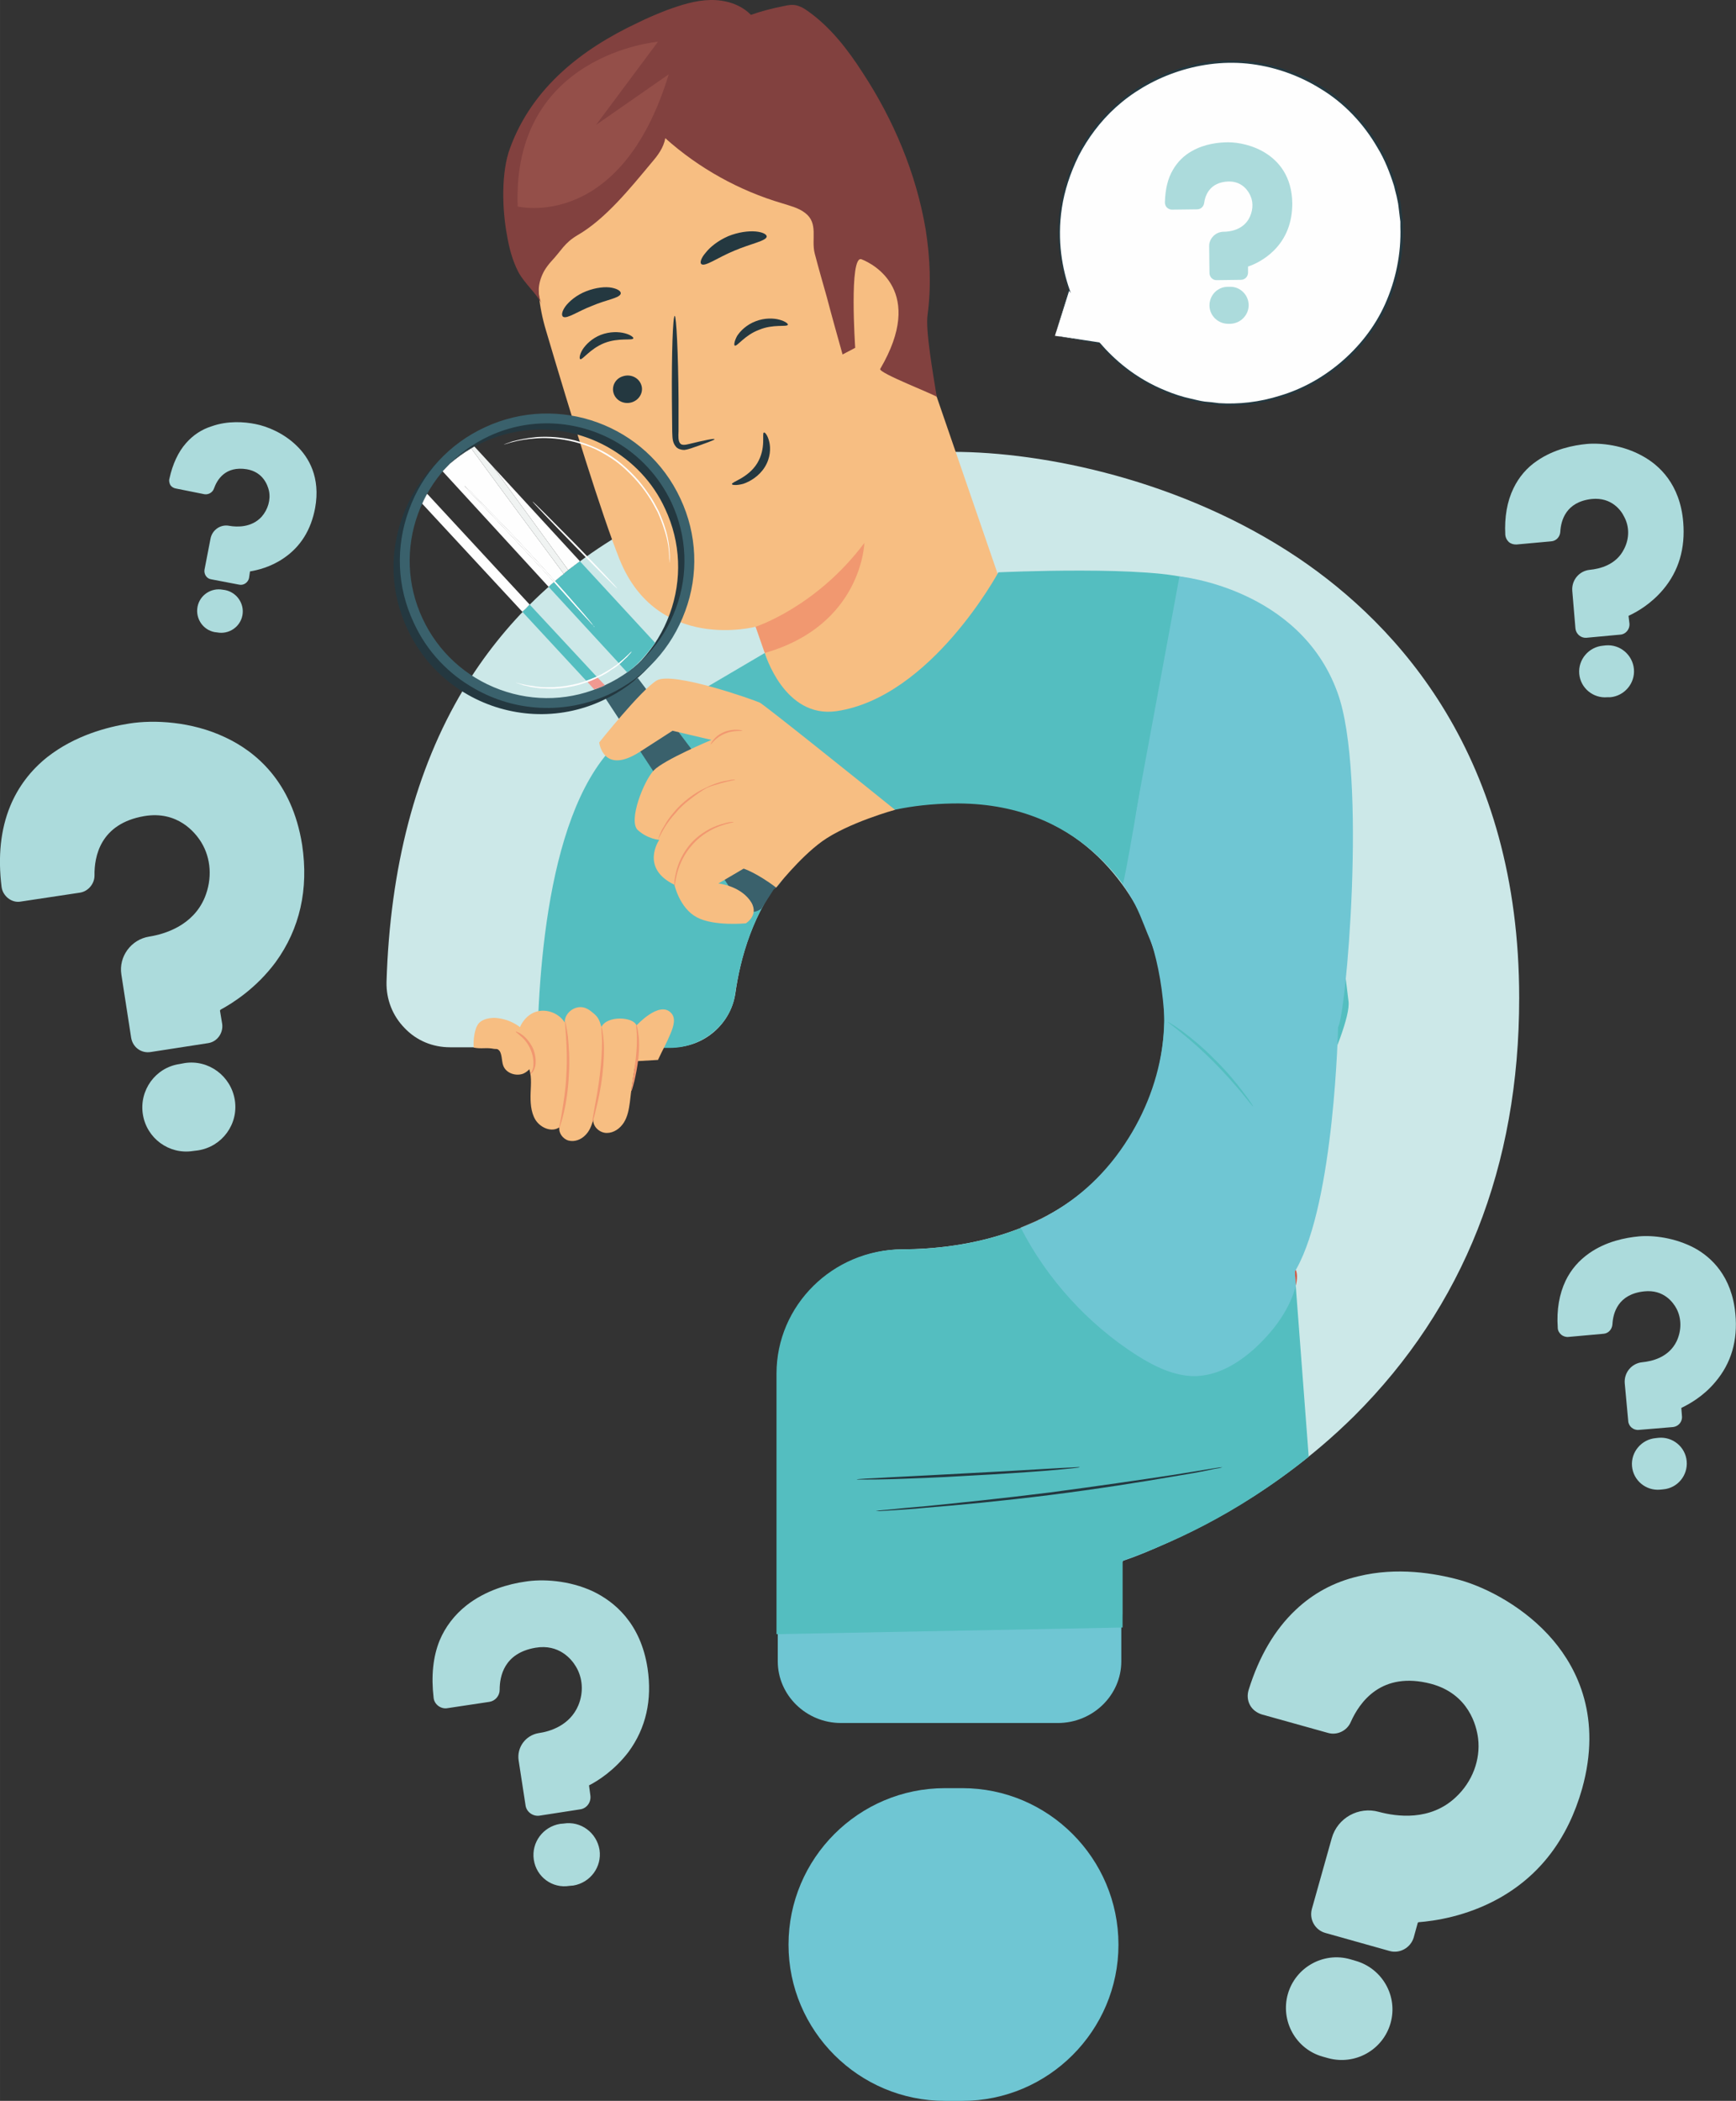 <?xml version="1.0" encoding="UTF-8"?>
<!DOCTYPE svg PUBLIC "-//W3C//DTD SVG 1.1//EN" "http://www.w3.org/Graphics/SVG/1.1/DTD/svg11.dtd">
<!-- Creator: CorelDRAW X7 -->
<svg xmlns="http://www.w3.org/2000/svg" xml:space="preserve" width="384.722mm" height="465.334mm" version="1.1" style="shape-rendering:geometricPrecision; text-rendering:geometricPrecision; image-rendering:optimizeQuality; fill-rule:evenodd; clip-rule:evenodd"
viewBox="0 0 5493 6644"
 xmlns:xlink="http://www.w3.org/1999/xlink">
 <rect x="0" y="0" width="5493" height="6644" fill="#333333" stroke="none"/>
 <defs>
  <style type="text/css">
   <![CDATA[
    .fil1 {fill:#FEFEFE;fill-rule:nonzero}
    .fil5 {fill:#F7BE82;fill-rule:nonzero}
    .fil15 {fill:#F19991;fill-rule:nonzero}
    .fil6 {fill:#F19870;fill-rule:nonzero}
    .fil12 {fill:#F0F3F2;fill-rule:nonzero}
    .fil10 {fill:#D05A47;fill-rule:nonzero}
    .fil3 {fill:#CCE8E8;fill-rule:nonzero}
    .fil8 {fill:#B6B8B5;fill-rule:nonzero}
    .fil17 {fill:#944F49;fill-rule:nonzero}
    .fil0 {fill:#ACDBDC;fill-rule:nonzero}
    .fil9 {fill:#A8A8A6;fill-rule:nonzero}
    .fil16 {fill:#82413F;fill-rule:nonzero}
    .fil14 {fill:#789097;fill-rule:nonzero}
    .fil4 {fill:#6FC6D3;fill-rule:nonzero}
    .fil13 {fill:#677578;fill-rule:nonzero}
    .fil7 {fill:#54BEC0;fill-rule:nonzero}
    .fil11 {fill:#3A616C;fill-rule:nonzero}
    .fil2 {fill:#243840;fill-rule:nonzero}
   ]]>
  </style>
 </defs>
 <g id="Layer_x0020_1">
  <path class="fil0" d="M4915 5188c-88,-104 -210,-167 -295,-191 -80,-22 -200,-42 -322,-12 -77,18 -143,54 -198,106 -66,62 -116,147 -149,253 -5,16 -4,33 4,48 8,15 22,25 38,30l208 58c29,9 61,-6 73,-34 28,-63 97,-162 254,-121 119,32 144,132 149,173 8,67 -18,137 -71,186 -81,76 -187,61 -243,46 -64,-18 -131,19 -149,83l-63 224c-9,33 10,67 43,76l203 57c32,9 66,-10 76,-42l13 -47 2 -2c51,-4 151,-18 254,-75 131,-73 219,-189 264,-347 63,-225 -15,-379 -91,-469z"/>
  <path class="fil0" d="M4289 6201l-17 -5c-85,-24 -173,26 -197,110 -24,85 25,174 110,198l18 5c85,23 173,-26 197,-111 24,-85 -26,-173 -111,-197z"/>
  <path class="fil0" d="M5362 3947c-62,-33 -131,-41 -176,-37 -43,4 -104,16 -157,53 -33,23 -58,52 -75,87 -20,42 -29,92 -25,149 0,8 4,16 11,22 6,5 15,8 23,7l111 -10c15,-1 27,-14 28,-30 2,-35 17,-95 100,-104 63,-7 93,36 103,55 16,31 16,69 0,103 -25,51 -78,63 -108,66 -34,3 -59,33 -56,67l11 119c1,17 17,30 34,28l108 -9c17,-2 30,-17 28,-35l-2 -25 1 -1c23,-11 69,-36 107,-82 50,-59 71,-131 63,-215 -11,-119 -76,-179 -129,-208z"/>
  <path class="fil0" d="M5248 4547l-9 1c-45,4 -79,44 -75,89 4,45 44,78 89,74l10 -1c45,-4 78,-44 74,-89 -4,-45 -44,-78 -89,-74z"/>
  <path class="fil0" d="M940 1411c-41,-41 -95,-63 -132,-70 -35,-7 -87,-11 -138,7 -32,10 -59,28 -81,53 -25,28 -43,67 -53,113 -2,7 0,14 3,20 4,6 11,10 18,11l90 18c13,2 26,-6 30,-18 10,-28 36,-72 104,-61 52,9 66,51 70,68 6,28 -3,59 -23,82 -32,35 -78,33 -102,29 -28,-6 -55,13 -60,41l-19 98c-2,14 7,28 21,30l89 17c14,3 28,-7 31,-21l3 -21 1 0c22,-4 64,-13 106,-42 53,-36 86,-89 99,-158 18,-98 -21,-161 -57,-196z"/>
  <path class="fil0" d="M712 1866l-7 -1c-37,-7 -73,17 -80,54 -7,37 17,73 54,80l8 1c37,7 73,-17 80,-54 7,-37 -18,-73 -55,-80z"/>
  <path class="fil0" d="M5197 1442c-61,-34 -131,-42 -176,-38 -42,4 -103,16 -157,53 -33,22 -58,52 -75,87 -20,41 -29,91 -26,148 1,9 5,16 11,22 7,6 15,8 24,8l110 -10c16,-1 28,-14 29,-30 2,-35 17,-95 100,-104 63,-6 93,37 102,56 17,31 17,69 0,102 -25,51 -78,63 -108,66 -34,3 -59,33 -56,67l10 119c2,17 17,30 34,29l108 -10c17,-1 30,-17 29,-34l-3 -25 1 -1c24,-11 69,-36 108,-82 50,-59 71,-131 64,-214 -10,-120 -76,-180 -129,-209z"/>
  <path class="fil0" d="M5081 2041l-9 1c-45,4 -79,44 -75,89 4,45 44,78 89,74l9 0c45,-4 79,-44 75,-89 -4,-45 -44,-79 -89,-75z"/>
  <path class="fil0" d="M1877 5033c-77,-36 -162,-40 -216,-31 -50,7 -124,27 -185,75 -38,30 -67,68 -85,111 -21,52 -27,113 -19,181 1,11 7,20 15,26 8,6 19,9 29,7l133 -20c18,-3 32,-19 32,-38 0,-43 14,-116 113,-133 75,-13 115,37 128,59 22,36 25,82 8,123 -27,64 -90,83 -126,88 -41,7 -69,45 -63,86l22 143c3,20 23,35 44,32l129 -20c21,-3 35,-23 32,-44l-4 -30 0 -2c28,-14 81,-48 125,-106 55,-75 75,-164 60,-264 -22,-144 -106,-211 -172,-243z"/>
  <path class="fil0" d="M1783 5767l-11 1c-54,9 -91,59 -83,113 8,55 59,92 113,83l12 -1c54,-9 91,-59 83,-113 -9,-54 -59,-92 -114,-83z"/>
  <path class="fil0" d="M713 2332c-107,-51 -227,-56 -303,-44 -71,11 -173,38 -260,106 -53,42 -93,95 -118,156 -30,73 -39,159 -27,255 2,15 10,27 21,36 12,9 26,13 41,10l186 -28c26,-4 46,-28 46,-54 -1,-60 18,-164 157,-188 106,-18 162,52 181,83 31,51 35,115 11,174 -37,89 -126,116 -176,124 -57,9 -97,63 -88,120l31 200c5,30 32,50 62,45l181 -28c29,-4 49,-32 45,-61l-7 -42 2 -3c39,-21 113,-68 174,-150 77,-106 105,-231 84,-371 -32,-202 -149,-296 -243,-340z"/>
  <path class="fil0" d="M584 3362l-16 3c-76,11 -128,83 -116,159 12,76 83,128 159,116l16 -2c76,-12 128,-83 116,-159 -12,-76 -83,-129 -159,-117z"/>
  <path class="fil1" d="M3338 1062l140 23c70,83 164,146 277,176 268,71 551,-76 647,-335 111,-300 -59,-631 -370,-714 -264,-70 -544,73 -643,328 -49,126 -48,258 -7,376l0 0 -44 146z"/>
  <path class="fil2" d="M3338 1062c0,0 1,-3 3,-10 1,-6 4,-15 8,-28 7,-25 18,-61 32,-109l1 -3 2 3 0 0 -3 1c-23,-63 -42,-153 -26,-260 8,-53 25,-110 52,-165 28,-56 68,-110 120,-157 51,-47 115,-86 186,-111 72,-25 152,-38 234,-29 81,8 163,35 236,80 74,45 137,111 182,188 24,39 40,82 54,124 3,11 5,22 8,33 2,10 5,21 6,32 1,11 3,22 4,33l2 16 0 16c3,88 -15,173 -49,248 -34,76 -86,139 -144,188 -59,50 -126,85 -193,106 -67,20 -134,27 -196,23 -16,-2 -31,-4 -46,-6 -15,-2 -29,-6 -44,-9 -28,-6 -55,-15 -79,-25 -100,-41 -168,-104 -211,-155l1 1c-45,-8 -80,-14 -104,-19 -12,-2 -21,-3 -27,-5 -6,-1 -9,-1 -9,-1 0,0 3,0 10,1 6,1 15,2 27,4 24,4 59,9 104,16l0 1 1 0c43,50 110,112 210,152 24,10 51,19 79,25 14,3 28,7 43,9 15,1 30,3 45,5 62,4 128,-3 194,-24 67,-20 132,-55 190,-104 58,-49 109,-112 142,-186 33,-74 51,-158 48,-244l0 -16 -2 -16c-1,-11 -3,-22 -4,-33 -1,-11 -4,-21 -6,-32 -3,-10 -5,-21 -8,-32 -13,-41 -29,-83 -53,-122 -44,-76 -106,-141 -179,-185 -72,-45 -153,-72 -233,-80 -80,-8 -159,4 -230,29 -71,25 -134,63 -185,109 -51,46 -90,100 -118,154 -27,55 -45,111 -53,164 -16,105 2,195 24,258l4 12 -7 -10 0 0 3 -1c-15,47 -26,83 -34,108 -4,12 -7,21 -9,28 -2,6 -3,10 -3,10z"/>
  <path class="fil0" d="M4009 487c-42,-28 -91,-37 -123,-37 -30,0 -75,5 -115,28 -25,14 -45,34 -59,58 -17,28 -25,63 -26,104 0,6 2,12 6,16 4,4 10,7 16,7l80 -1c11,0 20,-8 22,-19 3,-25 18,-67 77,-69 45,-1 64,32 70,46 10,23 7,50 -6,73 -21,35 -60,40 -81,40 -24,1 -44,21 -44,45l1 85c0,13 10,23 22,23l77 -1c13,0 23,-10 23,-23l0 -18 0 -1c18,-6 52,-21 82,-51 39,-39 58,-89 58,-149 -1,-86 -44,-132 -80,-156z"/>
  <path class="fil0" d="M3892 907l-7 0c-32,0 -58,26 -58,59 0,32 27,58 59,58l7 0c32,-1 58,-27 58,-59 0,-32 -27,-59 -59,-58z"/>
  <path class="fil3" d="M4107 1764c-368,-247 -806,-335 -1092,-335 -269,0 -664,42 -1022,244 -222,125 -399,296 -527,508 -151,252 -232,563 -243,925 -1,55 19,106 57,145 38,40 89,61 144,61l704 0c100,0 185,-74 199,-172 31,-221 162,-593 689,-602 402,-7 567,284 620,409 85,204 64,446 -58,647 -188,309 -532,356 -721,357 -217,1 -394,177 -394,393l0 757c0,111 90,201 201,201l686 0c111,0 201,-90 201,-201l0 -159c0,-4 2,-7 6,-8 155,-55 456,-187 728,-456 346,-345 522,-789 522,-1322 0,-761 -381,-1177 -700,-1392z"/>
  <path class="fil4" d="M2990 5655l55 0c272,0 494,222 494,495 0,272 -222,494 -494,494l-55 0c-273,0 -495,-222 -495,-494 0,-273 222,-495 495,-495z"/>
  <path class="fil4" d="M2661 5449l686 0c111,0 201,-88 201,-195l0 -310c0,-3 2,-6 6,-8 81,-27 194,-78 322,-157 -438,-3 -1236,-7 -1415,-1l0 476c0,107 90,195 200,195z"/>
  <path class="fil5" d="M3226 2016l-440 -1278c-93,-320 -357,-533 -674,-431l-29 11c-289,112 -445,427 -356,725 82,277 176,582 233,725 119,297 431,214 431,214 0,0 69,198 99,287l161 159 67 -73 508 -339z"/>
  <path class="fil6" d="M2391 1982c0,0 192,-62 344,-265 0,0 -7,260 -315,348l-29 -83z"/>
  <path class="fil2" d="M1942 1245c8,23 34,35 58,27 24,-8 37,-33 29,-55 -8,-23 -34,-35 -58,-27 -24,7 -37,32 -29,55z"/>
  <path class="fil2" d="M1836 1136c7,3 31,-33 76,-51 46,-18 89,-7 92,-15 1,-3 -8,-11 -27,-16 -19,-5 -47,-6 -76,5 -28,11 -48,31 -58,47 -10,17 -10,28 -7,30z"/>
  <path class="fil2" d="M2325 1093c8,3 31,-33 77,-50 45,-19 88,-8 91,-16 1,-3 -8,-11 -27,-16 -18,-5 -47,-6 -75,5 -29,11 -49,31 -59,47 -9,17 -10,29 -7,30z"/>
  <path class="fil2" d="M2261 1389c-1,-3 -31,3 -80,15 -12,3 -24,5 -29,-2 -6,-7 -6,-22 -5,-38 0,-32 0,-66 0,-102 -1,-146 -7,-263 -12,-263 -6,0 -10,118 -9,263 0,36 1,70 1,103 1,15 -1,33 12,48 6,7 17,10 26,10 8,-1 15,-3 21,-5 47,-16 76,-27 75,-29z"/>
  <path class="fil2" d="M2219 835c11,10 51,-20 104,-42 54,-23 102,-31 103,-45 0,-7 -13,-14 -35,-16 -23,-2 -55,2 -87,15 -32,14 -57,34 -71,52 -15,17 -19,32 -14,36z"/>
  <path class="fil2" d="M1782 1002c13,7 47,-18 92,-35 44,-19 86,-24 90,-38 2,-7 -8,-15 -28,-19 -20,-4 -50,-1 -81,11 -31,12 -54,32 -66,48 -12,17 -13,29 -7,33z"/>
  <path class="fil2" d="M2417 1368c-7,2 8,49 -21,97 -29,47 -82,59 -80,66 0,3 14,5 36,-1 21,-7 50,-24 68,-53 18,-29 19,-60 14,-80 -5,-21 -14,-31 -17,-29z"/>
  <path class="fil2" d="M1971 2944c-3,0 33,177 67,361l11 0c-34,-184 -75,-362 -78,-361z"/>
  <path class="fil7" d="M2120 3314c100,0 192,-72 206,-170 32,-221 158,-594 688,-603 404,-7 574,279 622,406 75,202 66,447 -57,648 -188,308 -535,356 -725,356 -219,1 -397,177 -397,393l0 824 1095 -21 0 -206c0,-4 2,-7 6,-8 133,-47 345,-135 583,-326l-72 -949c0,0 209,-401 198,-491 -94,-823 -374,-1288 -488,-1332 -127,-48 -620,-25 -620,-25 0,0 -213,395 -512,439 -166,24 -227,-184 -227,-184l-386 227c-275,138 -328,678 -334,1022l420 0z"/>
  <path class="fil8" d="M3230 3883c0,0 0,0 0,-1 0,0 25,-10 54,-23 0,0 0,0 0,0 -18,9 -36,17 -54,24zm62 -28c0,0 0,0 0,0 10,-5 20,-10 29,-15 1,0 2,-1 2,-1 -10,6 -20,11 -31,16z"/>
  <path class="fil9" d="M3284 3859c0,0 0,0 0,0 1,-1 2,-1 3,-2 0,0 1,0 1,1 -2,0 -3,1 -4,1z"/>
  <path class="fil9" d="M3288 3858c0,-1 -1,-1 -1,-1 2,-1 3,-1 5,-2 0,0 0,0 0,0 -1,1 -3,2 -4,3z"/>
  <path class="fil10" d="M4100 4066l-4 -58c11,16 9,38 4,58zm-870 -183c0,0 0,0 0,0 18,-7 36,-15 54,-24 1,0 2,-1 4,-1 1,-1 3,-2 4,-3 11,-5 21,-10 31,-16 36,-19 66,-40 66,-40 0,0 0,0 0,0 -51,35 -105,63 -159,84z"/>
  <path class="fil4" d="M3780 4352c-65,0 -128,-31 -183,-66 -154,-98 -284,-241 -367,-403 54,-21 108,-49 159,-84 220,56 438,127 659,183 16,4 33,9 44,22 2,1 3,2 4,4l4 58c-1,3 -1,6 -2,9 -23,76 -74,141 -133,194 -48,42 -106,77 -169,82 -6,1 -11,1 -16,1z"/>
  <path class="fil4" d="M3631 2953c89,203 66,445 -60,646 -69,111 -158,191 -255,244 104,113 210,213 315,288 113,80 372,57 471,-118 121,-216 132,-768 132,-768 23,-333 23,-333 23,-333l-680 -104 -5 19c29,44 46,95 59,126z"/>
  <path class="fil11" d="M2448 2813l-39 61c-29,20 -57,9 -75,-29l-418 -636 102 -65 461 611c0,0 7,32 -31,58z"/>
  <path class="fil2" d="M1925 1415c-118,-67 -265,-77 -397,-16 -105,49 -185,135 -225,244 -40,109 -35,227 14,333 49,105 136,185 245,225 109,40 227,35 332,-14 105,-49 185,-136 225,-245 40,-109 35,-227 -14,-332 -39,-86 -104,-152 -180,-195zm-443 783c-82,-46 -151,-118 -193,-209 -53,-113 -58,-239 -15,-356 43,-117 128,-210 241,-263 233,-108 510,-6 618,227 53,113 58,239 15,356 -42,117 -128,210 -241,262 -141,66 -299,54 -425,-17z"/>
  <path class="fil11" d="M1945 1395c-118,-66 -265,-77 -397,-16 -105,49 -185,136 -225,245 -40,109 -35,227 14,332 49,105 136,185 245,225 109,40 227,35 332,-14 105,-48 185,-135 225,-244 40,-109 35,-227 -14,-333 -40,-85 -104,-152 -180,-195zm-443 783c-82,-46 -151,-117 -193,-209 -53,-113 -58,-239 -15,-356 42,-117 128,-210 241,-262 233,-108 510,-7 618,226 53,113 58,240 15,356 -43,117 -128,210 -241,263 -141,65 -299,54 -425,-18z"/>
  <path class="fil1" d="M2118 1780c0,0 0,-3 0,-8 -1,-5 0,-12 -1,-22 -1,-19 -5,-46 -16,-78 -5,-16 -12,-34 -20,-52 -9,-17 -19,-36 -32,-55 -12,-18 -27,-37 -44,-55 -16,-17 -35,-35 -55,-50 -21,-15 -43,-28 -65,-39 -22,-10 -44,-17 -66,-23 -43,-11 -84,-14 -118,-12 -34,2 -61,7 -79,12 -9,2 -16,5 -21,6 -5,2 -7,2 -7,2 0,0 2,-1 7,-3 4,-1 11,-4 20,-7 19,-5 46,-11 80,-14 34,-2 75,0 119,11 22,6 45,14 67,24 22,10 45,23 66,39 21,16 39,33 56,51 17,18 31,37 44,56 13,18 23,38 32,55 8,19 15,36 20,53 10,32 13,60 14,79 1,10 0,17 0,22 0,5 -1,8 -1,8z"/>
  <path class="fil1" d="M1632 2159c1,-1 22,7 58,11 4,1 9,2 14,2 5,1 10,1 15,1 11,1 22,0 34,0 24,-1 50,-5 77,-12 26,-7 51,-17 72,-28 10,-6 20,-11 29,-17 5,-3 9,-6 13,-9 4,-2 8,-5 11,-8 29,-22 43,-40 44,-39 0,0 -3,5 -10,12 -3,4 -8,9 -13,13 -5,5 -11,11 -18,17 -4,3 -8,6 -12,9 -4,3 -8,5 -13,8 -8,7 -18,12 -29,18 -21,11 -46,21 -73,29 -27,7 -54,11 -78,12 -12,0 -23,0 -34,-1 -5,0 -11,0 -16,-1 -4,-1 -9,-1 -14,-2 -9,-1 -17,-3 -24,-5 -7,-1 -13,-3 -18,-5 -9,-3 -15,-5 -15,-5z"/>
  <path class="fil1" d="M1953 1861c-1,1 -62,-60 -136,-136 -74,-76 -133,-138 -132,-139 1,-1 62,60 136,135 74,76 133,139 132,140z"/>
  <path class="fil1" d="M1881 1983c0,0 -2,-2 -4,-5 -3,-3 -7,-7 -12,-13 -11,-12 -26,-28 -44,-48 -36,-41 -87,-97 -144,-159 -56,-61 -108,-116 -146,-156 -19,-20 -34,-36 -45,-47 -5,-5 -9,-10 -12,-13 -2,-3 -4,-5 -4,-5 0,0 2,1 5,4 3,3 7,7 13,12 11,11 26,27 45,47 39,39 91,93 148,155 57,62 107,118 143,160 18,20 32,37 42,49 5,6 8,10 11,14 3,3 4,4 4,5z"/>
  <path class="fil1" d="M1736 1856l-335 -365c0,0 0,0 0,0 0,-1 1,-2 1,-2 4,-4 11,-12 22,-23 21,-18 43,-34 67,-48 92,126 190,258 293,397 -10,8 -19,15 -28,23 -23,-26 -48,-54 -75,-83 -57,-62 -109,-116 -148,-155 -19,-20 -34,-36 -45,-47 -6,-5 -10,-9 -13,-12 -3,-3 -4,-4 -5,-4 0,0 0,0 0,0 0,0 2,2 4,5 3,3 7,8 12,13 11,11 26,27 45,47 38,40 90,95 146,156 27,29 53,57 76,83 -6,5 -12,10 -17,15zm62 -53c-82,-113 -162,-223 -239,-328l276 300c-12,9 -25,19 -37,28z"/>
  <path class="fil12" d="M1784 1815c-103,-139 -201,-271 -293,-397 3,-2 7,-4 10,-6 0,0 0,0 0,0l58 63c77,105 157,215 239,328 -5,4 -10,8 -14,12z"/>
  <path class="fil7" d="M1984 2126l-24 -26c6,-5 11,-10 16,-15 5,-4 10,-9 13,-13 7,-7 10,-12 10,-12 0,0 0,0 0,0 -1,0 -15,16 -41,37l-222 -241c5,-5 11,-10 17,-15 26,29 49,54 68,76 18,20 33,36 44,48 5,6 9,10 12,13 2,3 4,5 4,5 0,0 0,0 0,0 0,-1 -1,-2 -4,-5 -3,-4 -6,-8 -11,-14 -10,-12 -24,-29 -42,-49 -19,-22 -42,-48 -68,-77 9,-8 18,-15 28,-23 4,-4 9,-8 14,-12 12,-9 25,-19 37,-28l238 258c0,0 -37,52 -75,83 -4,4 -9,7 -13,10 0,0 0,0 -1,0z"/>
  <path class="fil13" d="M1424 1466c18,-17 45,-39 77,-54 -3,2 -7,4 -10,6 -24,14 -46,30 -67,48z"/>
  <path class="fil14" d="M1985 2126c4,-3 9,-6 13,-10 -4,4 -9,7 -13,10zm-584 -635c0,-1 0,-1 1,-2 0,0 -1,1 -1,2z"/>
  <path class="fil1" d="M1960 2100l-2 -3c26,-21 40,-37 41,-37 0,0 0,0 0,0 0,0 -3,5 -10,12 -3,4 -8,9 -13,13 -5,5 -10,10 -16,15z"/>
  <path class="fil1" d="M1881 1983c0,0 -2,-2 -4,-5 -3,-3 -7,-7 -12,-13 -11,-12 -26,-28 -44,-48 -19,-22 -42,-47 -68,-76 -23,-26 -49,-54 -76,-83 -56,-61 -108,-116 -146,-156 -19,-20 -34,-36 -45,-47 -5,-5 -9,-10 -12,-13 -2,-3 -4,-5 -4,-5 0,0 0,0 0,0 1,0 2,1 5,4 3,3 7,7 13,12 11,11 26,27 45,47 39,39 91,93 148,155 27,29 52,57 75,83 26,29 49,55 68,77 18,20 32,37 42,49 5,6 8,10 11,14 3,3 4,4 4,5 0,0 0,0 0,0z"/>
  <path class="fil15" d="M1880 2180l-21 -23c11,-4 22,-9 32,-14l23 24c-8,4 -15,7 -23,10 -3,1 -7,2 -11,3z"/>
  <path class="fil1" d="M1653 1935l-317 -342c0,0 0,0 0,0 4,-10 9,-19 14,-29 0,0 1,-1 2,-2l324 350c-7,8 -15,16 -23,23z"/>
  <path class="fil7" d="M1855 2153l-202 -218c8,-7 16,-15 23,-23l212 228c-10,4 -21,9 -33,13z"/>
  <path class="fil14" d="M1891 2177c8,-3 15,-6 23,-10l0 0c0,0 4,3 -23,10zm-555 -584c0,-1 3,-14 14,-29 -5,10 -10,19 -14,29z"/>
  <path class="fil1" d="M1859 2157l-4 -4c12,-4 23,-9 33,-13l3 3c-10,5 -21,10 -32,14z"/>
  <path class="fil5" d="M2832 2561c-120,-97 -415,-333 -428,-339 -17,-8 -276,-100 -326,-70 -49,29 -182,196 -182,196 0,0 12,104 128,30 89,-57 102,-66 104,-67l0 0 123 29c0,0 -150,63 -182,96 -32,33 -82,160 -51,189 32,29 68,31 68,31 0,0 -62,89 48,142 0,0 16,74 71,103 54,29 155,19 155,19 0,0 47,-28 12,-74 -35,-46 -99,-52 -99,-52l80 -47c0,0 41,13 103,60 0,0 72,-93 145,-146 82,-59 231,-100 231,-100z"/>
  <path class="fil6" d="M2321 2600c0,-1 -4,-1 -12,0 -7,1 -18,4 -31,8 -26,8 -61,26 -90,57 -28,31 -43,67 -49,94 -3,13 -5,24 -5,32 0,8 0,12 0,12 2,0 2,-17 9,-43 7,-26 22,-61 50,-91 27,-30 61,-48 86,-57 25,-9 42,-11 42,-12z"/>
  <path class="fil6" d="M2326 2466c0,-1 -4,-1 -12,0 -4,1 -9,2 -15,3 -6,1 -12,2 -19,4 -14,4 -31,10 -48,19 -18,8 -36,19 -54,33 -17,13 -33,28 -45,43 -13,15 -23,29 -30,42 -4,6 -7,12 -10,17 -2,5 -4,10 -6,14 -3,7 -4,12 -4,12 1,0 8,-17 23,-41 8,-12 18,-26 31,-40 12,-15 27,-29 45,-43 17,-13 37,-28 54,-37 17,-8 31,-10 45,-15 28,-8 46,-10 45,-11z"/>
  <path class="fil6" d="M2349 2311c0,0 -6,-3 -17,-3 -10,-1 -26,1 -41,7 -20,9 -27,17 -33,24 -7,8 -10,15 -9,15 1,1 15,-22 45,-34 29,-12 55,-7 55,-9z"/>
  <path class="fil4" d="M3732 1823c0,0 380,36 500,367 96,262 25,1043 1,1059l-548 -17c-9,-192 -60,-340 -133,-435l180 -974z"/>
  <path class="fil7" d="M3695 3232c1,-1 5,2 13,7 9,5 20,13 34,23 28,21 65,51 102,89 38,37 68,74 89,102 11,14 19,25 24,33 6,8 8,13 8,13 -1,1 -14,-16 -36,-43 -22,-26 -53,-62 -90,-99 -38,-38 -74,-69 -100,-90 -27,-22 -44,-34 -44,-35z"/>
  <path class="fil7" d="M3615 2424c3,0 -10,84 -27,187 -18,103 -33,186 -36,186 -2,0 10,-84 28,-187 17,-103 33,-187 35,-186z"/>
  <path class="fil2" d="M2771 4779c0,0 4,-1 11,-2 8,-1 19,-2 32,-3 29,-3 69,-7 118,-11 100,-10 237,-24 389,-43 151,-20 288,-40 387,-55 49,-8 88,-14 117,-19 13,-2 24,-4 32,-5 7,-1 11,-1 11,-1 0,0 -4,1 -11,3 -8,1 -18,3 -31,6 -28,6 -68,13 -117,21 -99,17 -236,39 -387,58 -152,19 -290,32 -390,40 -49,5 -90,7 -118,9 -13,1 -24,1 -32,2 -7,0 -11,0 -11,0z"/>
  <path class="fil2" d="M2711 4679c0,-1 10,-2 28,-3 19,-1 45,-2 76,-4 65,-3 152,-8 249,-13 96,-5 184,-10 249,-14 30,-2 56,-3 75,-4 18,-1 28,-2 28,-1 0,1 -10,2 -28,4 -17,2 -43,4 -75,7 -64,5 -152,11 -249,16 -97,6 -185,9 -249,11 -32,1 -58,1 -76,1 -18,0 -28,0 -28,0z"/>
  <path class="fil5" d="M1642 3257c3,-9 7,-18 13,-26 11,-16 28,-29 47,-33 32,-7 68,8 85,36 -1,-22 16,-41 36,-47 21,-6 37,2 53,16 17,13 21,24 27,45 17,-37 101,-33 111,-5 0,0 72,-79 109,-40 16,16 9,41 -1,65 -14,34 -23,47 -40,84l-69 4c-6,21 -18,108 -20,130 -3,22 -7,45 -19,64 -12,19 -32,33 -54,33 -22,0 -44,-19 -43,-42 -5,19 -12,37 -26,50 -13,13 -33,21 -52,16 -18,-5 -32,-24 -29,-42 -24,17 -60,2 -76,-24 -15,-25 -16,-57 -15,-86 1,-27 4,-56 -7,-81 -1,-4 -4,-7 -5,-11 -2,-7 -1,-14 -1,-20 -1,-14 -4,-28 -8,-41 -1,-2 -3,-5 -4,-8 -3,-7 -8,-14 -12,-21 -1,-1 -1,-3 -2,-5 0,-3 2,-7 2,-11z"/>
  <path class="fil5" d="M1565 3219c-18,0 -38,4 -50,17 -14,16 -18,55 -16,77 25,5 39,-1 64,4 5,1 10,-1 14,3 12,8 10,36 15,49 8,24 38,35 62,27 23,-9 38,-34 39,-59 1,-24 -10,-49 -26,-68 -25,-30 -63,-48 -102,-50z"/>
  <path class="fil6" d="M1998 3450c-3,-1 7,-47 14,-105 3,-29 4,-55 3,-74 -1,-19 -3,-30 -2,-31 1,0 5,11 7,31 3,19 3,46 0,75 -3,29 -9,56 -13,74 -5,19 -8,30 -9,30z"/>
  <path class="fil6" d="M1874 3550c-1,0 2,-17 7,-45 5,-27 12,-64 17,-106 5,-41 7,-79 7,-107 -1,-27 -3,-44 -2,-44 1,-1 5,16 7,44 2,28 1,66 -4,108 -5,42 -13,80 -20,107 -6,27 -11,43 -12,43z"/>
  <path class="fil6" d="M1769 3568c-1,-1 4,-19 9,-50 5,-30 12,-72 14,-119 3,-47 1,-89 -1,-120 -2,-31 -4,-50 -3,-50 0,0 2,5 3,13 2,9 4,21 6,36 3,31 6,74 3,121 -2,48 -9,90 -16,120 -4,16 -7,28 -10,36 -2,8 -4,13 -5,13z"/>
  <path class="fil6" d="M1632 3262c0,0 9,2 21,11 12,9 26,25 35,46 8,22 9,44 4,58 -4,15 -14,20 -14,20 -1,-1 6,-8 9,-21 2,-14 1,-34 -7,-54 -8,-20 -20,-35 -31,-44 -10,-10 -18,-14 -17,-16z"/>
  <path class="fil16" d="M1723 855c6,-10 13,-19 20,-27 34,-36 42,-59 84,-84 89,-51 169,-151 235,-230 19,-22 38,-47 43,-77 106,95 234,166 370,206 25,8 51,14 72,30 44,33 19,83 31,129 12,46 25,91 38,137 16,61 33,121 50,182l40 -21c0,0 -20,-295 20,-280 39,15 203,102 59,347 -4,13 170,80 179,88 -12,-75 -36,-211 -29,-259 12,-90 8,-181 -6,-270 -30,-178 -102,-348 -200,-497 -47,-73 -102,-144 -173,-194 -11,-8 -23,-15 -36,-18 -13,-3 -26,-1 -39,2 -36,7 -71,16 -105,28 -33,-34 -82,-48 -129,-47 -47,1 -93,16 -137,32 -31,12 -62,25 -92,40 -177,83 -334,205 -404,396 -29,77 -25,195 -10,275 7,41 17,80 36,117 20,37 56,66 75,102 -18,-33 -11,-74 8,-107z"/>
  <path class="fil17" d="M2082 132c0,0 -462,38 -444,521 0,0 326,81 478,-418l-230 160 196 -263z"/>
 </g>
</svg>
